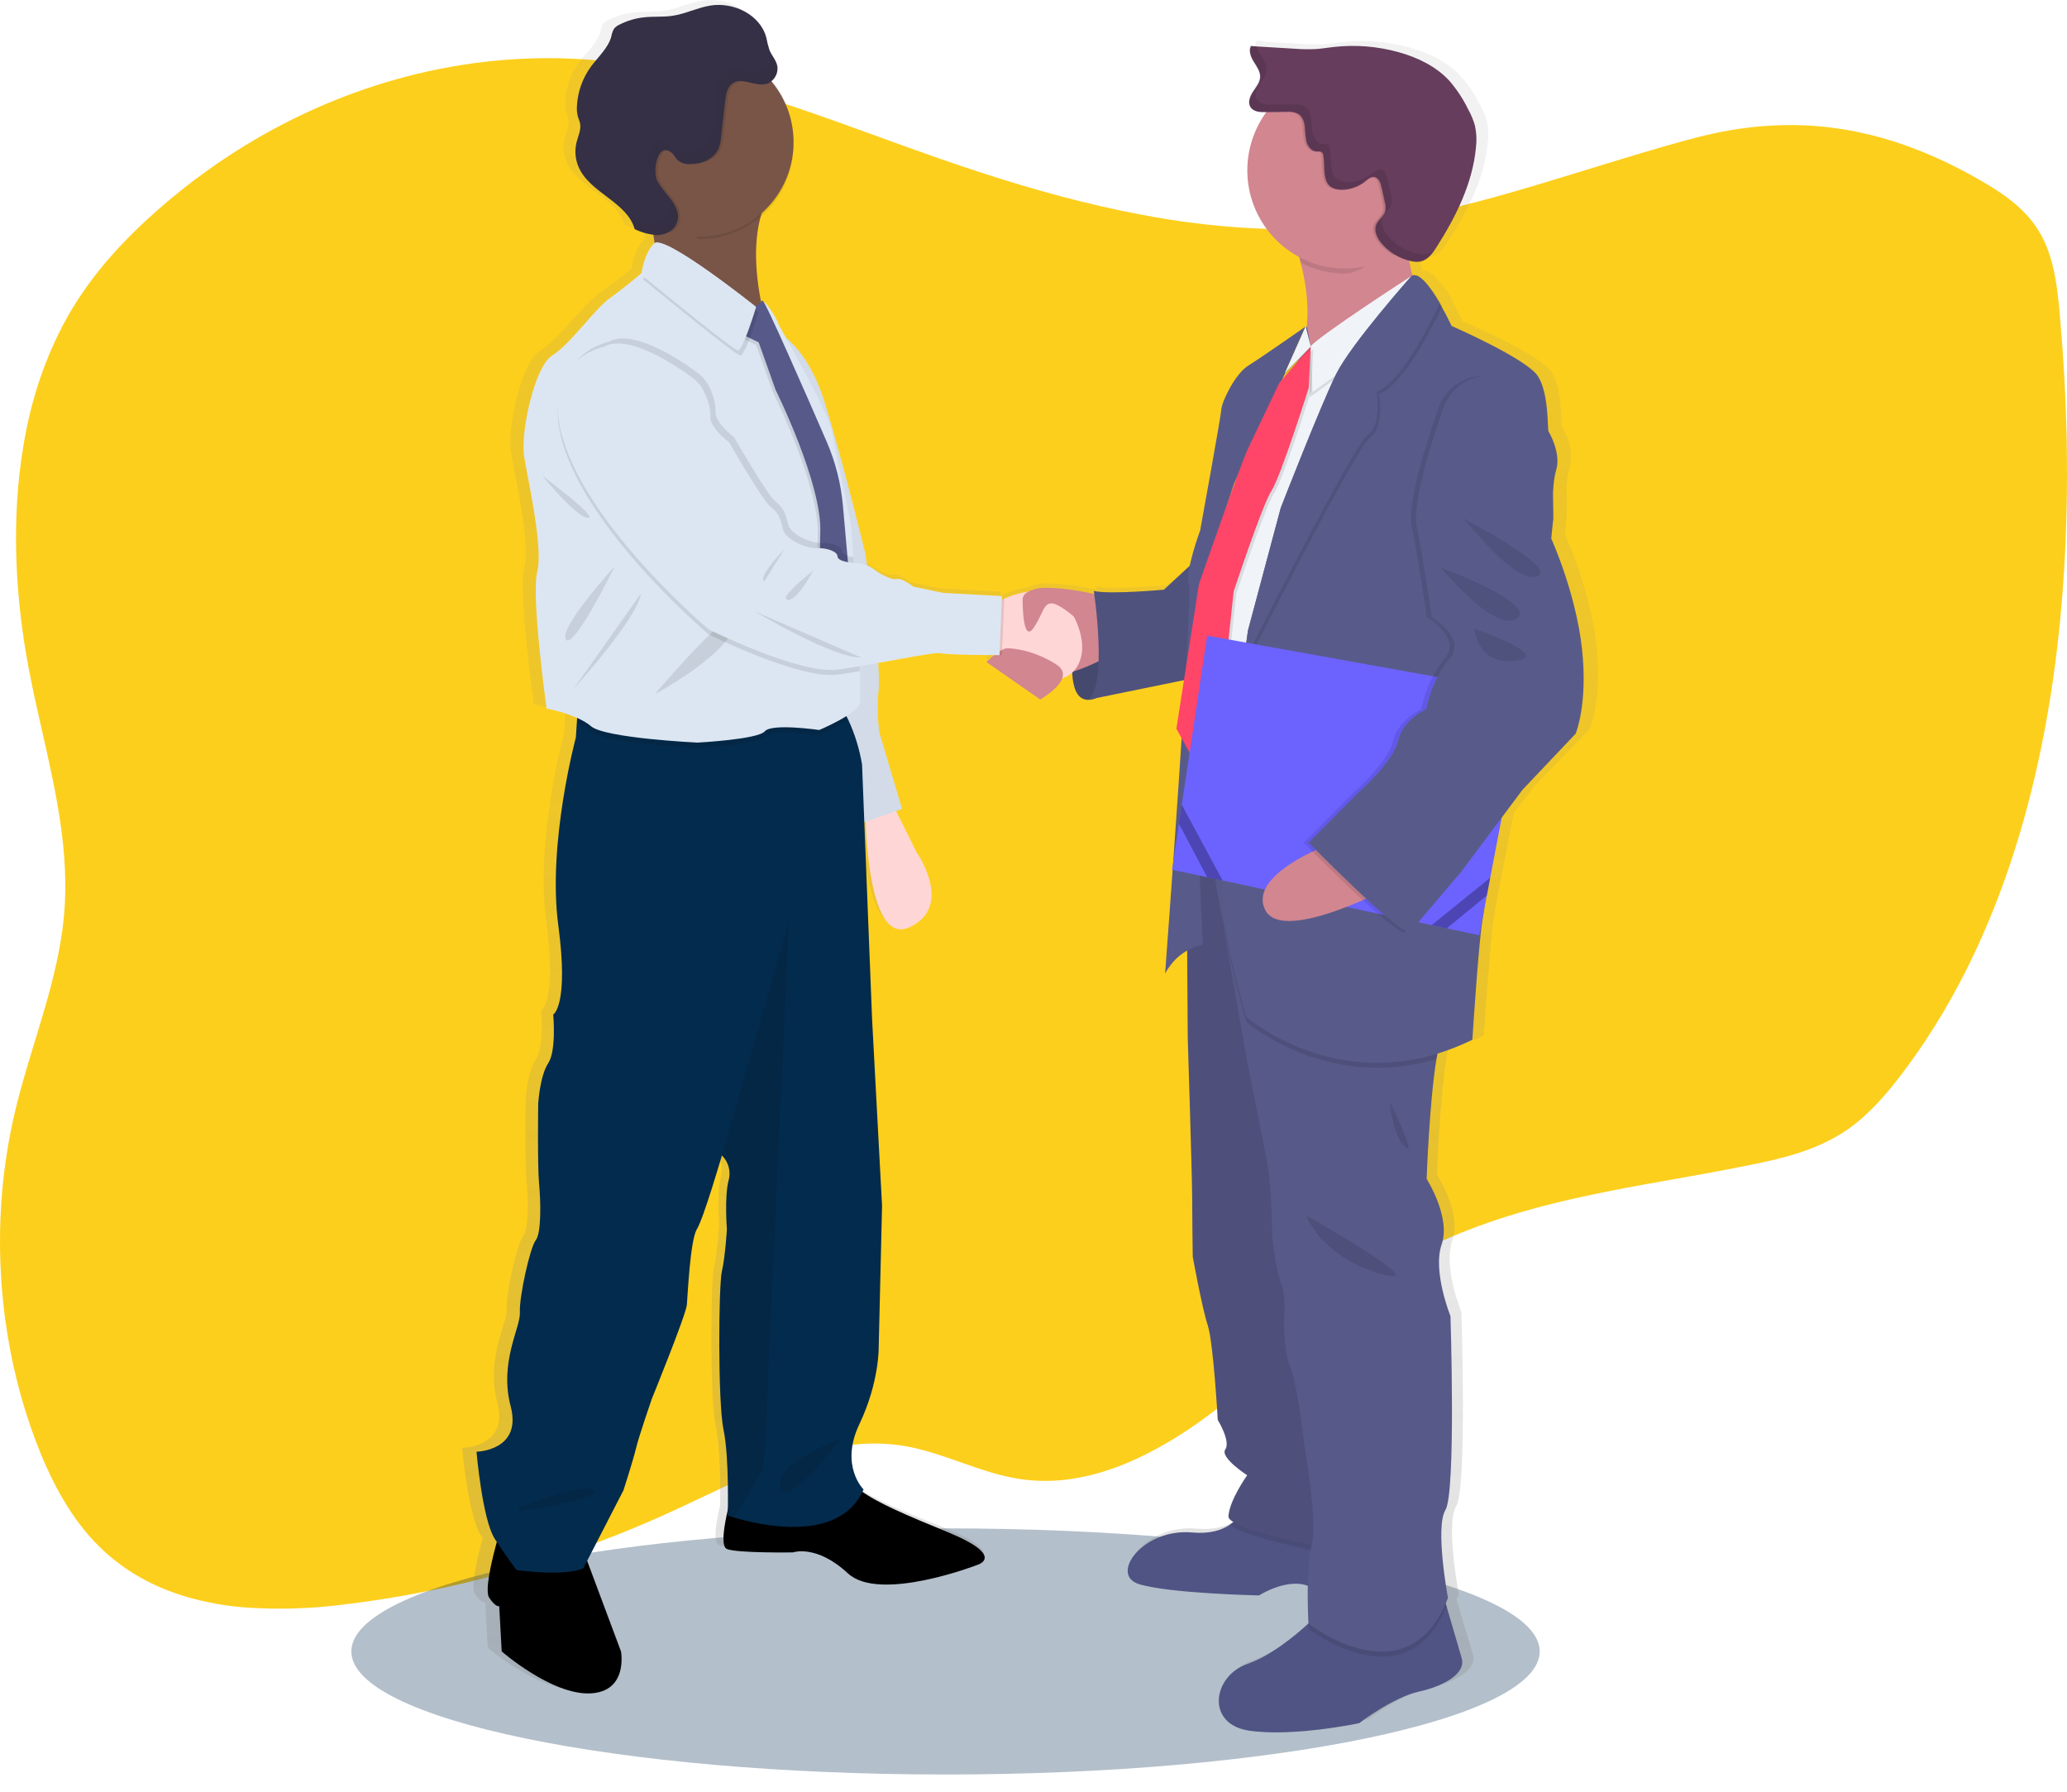 <svg width="60" height="52" viewBox="0 0 60 52" fill="none" xmlns="http://www.w3.org/2000/svg">
<path opacity="0.9" d="M59.536 20.114C59.525 20.185 59.514 20.255 59.502 20.325C59.114 22.726 58.482 25.039 57.541 27.164C57.51 27.234 57.479 27.305 57.447 27.376C56.827 28.743 56.084 30.003 55.237 31.127C54.768 31.749 54.257 32.341 53.65 32.767C52.798 33.365 51.803 33.608 50.824 33.806C49.808 34.014 48.778 34.187 47.75 34.373C47.385 34.438 47.023 34.507 46.662 34.58C45.669 34.778 44.684 35.007 43.722 35.31C42.533 35.684 41.38 36.173 40.292 36.862C40.205 36.915 40.119 36.971 40.034 37.03C39.949 37.087 39.863 37.145 39.779 37.204C39.696 37.263 39.613 37.322 39.531 37.382C39.489 37.413 39.446 37.444 39.404 37.476C39.362 37.509 39.321 37.537 39.28 37.569C39.157 37.661 39.037 37.756 38.917 37.851L38.912 37.855C38.832 37.918 38.754 37.982 38.676 38.046C38.231 38.41 37.795 38.789 37.36 39.171L37.086 39.409L36.662 39.778C36.579 39.85 36.495 39.922 36.412 39.994C36.353 40.046 36.294 40.099 36.229 40.153C35.92 40.414 35.607 40.672 35.285 40.917C35.209 40.975 35.132 41.034 35.055 41.091C34.405 41.579 33.726 41.991 33.024 42.323L33.015 42.328C32.661 42.493 32.301 42.63 31.936 42.737C31.725 42.799 31.514 42.85 31.3 42.889C30.729 42.998 30.15 43.009 29.577 42.921C28.452 42.746 27.398 42.165 26.273 41.969C23.957 41.572 21.708 42.851 19.531 43.852C18.995 44.098 18.456 44.329 17.913 44.544C17.552 44.687 17.189 44.823 16.824 44.954C14.586 45.749 12.302 46.288 9.997 46.564C9.033 46.691 8.063 46.72 7.096 46.651C6.729 46.621 6.365 46.571 6.008 46.492C4.787 46.238 3.648 45.706 2.729 44.73C1.976 43.929 1.437 42.886 1.027 41.794C0.607 40.679 0.311 39.489 0.147 38.259C0.124 38.091 0.104 37.923 0.088 37.755C0.058 37.467 0.036 37.178 0.022 36.887C-0.058 35.336 0.08 33.778 0.428 32.295C0.817 30.635 1.466 29.042 1.752 27.369C1.764 27.298 1.775 27.227 1.786 27.157C1.825 26.903 1.854 26.646 1.872 26.388C2.018 24.332 1.459 22.328 1.021 20.318C1.006 20.248 0.99 20.177 0.975 20.107C0.928 19.884 0.883 19.66 0.84 19.438C0.434 17.312 0.321 15.037 0.683 12.916C0.694 12.845 0.708 12.774 0.72 12.705C0.963 11.364 1.418 10.109 2.055 9.028C2.733 7.885 3.622 6.933 4.572 6.098C5.035 5.69 5.514 5.309 6.008 4.956C6.362 4.702 6.725 4.461 7.096 4.234C10.073 2.409 13.47 1.518 16.828 1.714C17.005 1.725 17.182 1.737 17.359 1.755C17.536 1.772 17.729 1.793 17.915 1.816C20.078 2.098 22.183 2.78 24.273 3.525C24.973 3.775 25.673 4.032 26.371 4.283C26.682 4.394 26.993 4.506 27.304 4.613C28.827 5.143 30.372 5.622 31.937 5.98C32.299 6.064 32.662 6.141 33.025 6.21C34.286 6.459 35.557 6.604 36.831 6.644C37.326 6.658 37.822 6.652 38.317 6.627C38.567 6.615 38.818 6.596 39.068 6.572C41.656 6.327 44.157 5.506 46.662 4.74C47.024 4.629 47.387 4.519 47.75 4.411C48.227 4.27 48.704 4.133 49.183 4.007C52.165 3.219 54.823 3.672 57.595 5.298C58.225 5.667 58.855 6.113 59.241 6.806C59.627 7.499 59.724 8.35 59.795 9.171C59.898 10.341 59.964 11.526 59.99 12.717C59.99 12.787 59.99 12.858 59.993 12.928C60.033 15.335 59.9 17.764 59.536 20.114Z" fill="#FDCA05"/>
<path opacity="0.3" d="M27.447 51.5C36.972 51.5 44.694 49.901 44.694 47.928C44.694 45.956 36.972 44.357 27.447 44.357C17.921 44.357 10.199 45.956 10.199 47.928C10.199 49.901 17.921 51.5 27.447 51.5Z" fill="#032B4D"/>
<path d="M46.336 18.681C46.152 17.055 45.424 15.503 45.424 15.503L45.479 14.954C45.479 14.954 45.491 14.68 45.473 14.269C45.475 14.012 45.509 13.757 45.573 13.508C45.722 13.033 45.386 12.448 45.349 12.394C45.311 12.34 45.367 11.297 45.032 10.786C44.696 10.274 42.461 9.323 42.461 9.323C42.461 9.323 42.341 9.07 42.172 8.775L42.187 8.745C42.048 8.492 41.876 8.258 41.676 8.051C41.539 7.904 41.407 7.82 41.3 7.861C41.257 7.719 41.224 7.574 41.201 7.427C41.223 7.433 41.246 7.439 41.269 7.443C41.361 7.465 41.456 7.467 41.55 7.45C41.758 7.403 41.895 7.215 42.011 7.039C42.589 6.156 43.086 5.188 43.188 4.143C43.215 3.93 43.205 3.714 43.158 3.504C43.11 3.341 43.043 3.184 42.959 3.037C42.809 2.735 42.62 2.454 42.396 2.203C41.999 1.782 41.45 1.524 40.886 1.371C40.251 1.199 39.589 1.15 38.935 1.225C38.765 1.244 38.595 1.273 38.424 1.284C38.208 1.293 37.992 1.29 37.776 1.273L36.661 1.207L36.656 1.19L36.47 1.179C36.397 1.326 36.47 1.5 36.561 1.637C36.653 1.774 36.757 1.917 36.75 2.079C36.742 2.241 36.625 2.371 36.534 2.507C36.443 2.644 36.374 2.822 36.465 2.955C36.478 2.974 36.493 2.991 36.51 3.005C36.607 3.105 36.774 3.117 36.92 3.115H36.946C36.579 3.601 36.38 4.194 36.381 4.805C36.383 5.326 36.528 5.837 36.8 6.281C37.072 6.725 37.46 7.085 37.922 7.322C37.938 7.378 37.954 7.435 37.969 7.494C38.138 8.095 38.199 8.723 38.148 9.346L38.129 9.389L38.117 9.344C38.117 9.344 36.803 10.24 36.413 10.477C36.023 10.715 35.631 11.519 35.612 11.739C35.594 11.958 34.979 15.266 34.979 15.266C34.854 15.6 34.751 15.941 34.67 16.288L33.886 16.981C33.886 16.981 32.267 17.128 31.799 17.018L31.812 17.109C31.399 17.014 30.979 16.956 30.555 16.937C30.324 16.907 30.089 16.939 29.874 17.029L29.858 17.037L29.845 17.043C29.598 17.077 29.357 17.145 29.129 17.245C29.102 17.256 29.077 17.267 29.053 17.278L29.059 17.166L27.307 17.075L26.413 16.893C26.413 16.893 26.096 16.636 25.909 16.673C25.723 16.711 25.332 16.454 25.332 16.454C25.243 16.384 25.146 16.323 25.044 16.274C25.014 16.067 24.995 15.941 24.995 15.941C24.995 15.941 24.299 13.163 23.778 11.53C23.429 10.439 22.926 9.901 22.63 9.667C22.498 9.436 22.411 9.287 22.411 9.287C22.354 9.087 22.04 8.635 21.96 8.624C21.948 8.603 21.938 8.593 21.933 8.593C21.916 8.591 21.899 8.594 21.883 8.601C21.736 7.867 21.651 6.948 21.875 6.147C22.182 5.893 22.429 5.574 22.599 5.214C22.769 4.853 22.857 4.458 22.858 4.059C22.858 4.047 22.858 4.035 22.858 4.023C22.858 4.011 22.858 3.998 22.858 3.986C22.858 3.349 22.634 2.733 22.225 2.247L22.196 2.214C22.204 2.209 22.212 2.203 22.218 2.196C22.282 2.144 22.331 2.075 22.36 1.998C22.388 1.92 22.395 1.836 22.38 1.754C22.341 1.59 22.213 1.46 22.148 1.304C22.108 1.184 22.077 1.062 22.053 0.938C22.003 0.761 21.911 0.6 21.785 0.467L21.798 0.501C21.464 0.123 20.89 -0.064 20.373 0.02C19.988 0.081 19.631 0.261 19.245 0.317C18.968 0.357 18.686 0.331 18.407 0.359C18.149 0.386 17.897 0.459 17.665 0.575C17.604 0.601 17.55 0.641 17.507 0.692C17.467 0.759 17.441 0.834 17.429 0.912C17.334 1.259 17.034 1.506 16.817 1.796C16.569 2.127 16.425 2.525 16.405 2.939C16.396 3.044 16.406 3.15 16.435 3.252C16.453 3.313 16.482 3.37 16.496 3.432C16.538 3.62 16.441 3.808 16.393 3.995C16.333 4.233 16.354 4.485 16.453 4.71C16.79 5.467 17.895 5.72 18.125 6.515C18.301 6.596 18.486 6.654 18.677 6.686C18.693 6.765 18.706 6.845 18.718 6.925C18.712 6.928 18.707 6.931 18.703 6.934C18.405 7.226 18.331 7.791 18.331 7.791L18.295 7.82C18.173 7.921 17.757 8.26 17.38 8.522C16.933 8.833 16.188 9.875 15.666 10.186C15.145 10.497 14.716 12.414 14.828 13.111C14.941 13.807 15.406 15.761 15.219 16.474C15.033 17.187 15.498 20.44 15.498 20.44C15.811 20.5 16.117 20.591 16.412 20.713L16.402 20.855L16.374 21.284C16.374 21.284 15.53 24.355 15.853 26.719C16.176 29.083 15.704 29.326 15.704 29.326C15.704 29.326 15.803 30.374 15.555 30.74C15.307 31.106 15.257 31.91 15.257 31.91C15.257 31.91 15.232 33.714 15.281 34.223C15.331 34.733 15.355 35.662 15.182 35.881C15.008 36.101 14.685 37.538 14.71 37.977C14.734 38.415 14.089 39.415 14.436 40.706C14.784 41.998 13.414 42.023 13.414 42.023C13.414 42.023 13.589 43.993 13.961 44.557L14.015 44.638C14.006 44.67 13.997 44.705 13.986 44.742C13.846 45.256 13.653 46.067 13.787 46.263C13.986 46.556 14.085 46.507 14.085 46.507L14.159 47.823C14.159 47.823 15.65 49.09 16.793 49.042C17.936 48.994 17.712 47.823 17.712 47.823L16.739 45.283L16.706 45.197L17.787 43.141C17.787 43.141 18.085 42.239 18.16 41.922C18.234 41.605 18.638 40.482 18.638 40.482C18.638 40.482 19.66 38.045 19.682 37.752C19.703 37.459 19.781 35.876 19.98 35.558C20.178 35.24 20.725 33.416 20.725 33.416L20.739 33.428C20.832 33.52 20.898 33.635 20.931 33.762C20.963 33.888 20.961 34.022 20.925 34.147C20.799 34.61 20.874 35.56 20.874 35.56C20.874 35.56 20.825 36.365 20.725 36.779C20.626 37.194 20.602 40.581 20.776 41.385C20.914 42.029 20.91 43.233 20.903 43.689C20.787 44.173 20.684 44.775 20.874 44.846C21.198 44.969 22.838 44.944 22.838 44.944C22.838 44.944 23.533 44.7 24.477 45.553C25.422 46.407 28.328 45.31 28.328 45.31C28.328 45.31 29.222 45.066 27.458 44.359C26.227 43.867 25.432 43.538 24.913 43.187C24.925 43.164 24.938 43.141 24.949 43.116C24.949 43.116 24.228 42.431 24.824 41.215C25.421 40 25.396 38.973 25.396 38.973L25.495 34.878L25.197 29.442L24.966 23.737L25.007 23.723C25.047 24.772 25.25 27.269 26.316 26.785C27.657 26.175 26.514 24.591 26.514 24.591L25.912 23.41L26.092 23.349L25.418 21.158C25.353 20.731 25.345 20.297 25.392 19.867C25.406 19.616 25.401 19.364 25.377 19.113C26.259 18.958 27.105 18.793 27.256 18.831C27.435 18.875 28.436 18.883 28.829 18.885C28.701 18.986 28.598 19.086 28.598 19.086L30.2 20.171C30.2 20.171 30.744 19.872 30.857 19.555C30.968 19.527 31.071 19.471 31.157 19.394C31.174 19.768 31.273 20.174 31.617 20.183C31.703 20.185 31.788 20.168 31.867 20.134L34.487 19.612L34.262 21.025L34.419 21.305C34.34 22.497 34.249 23.762 34.169 24.875L34.132 25.119L34.151 25.123C34.026 26.837 33.927 28.135 33.927 28.135C34.074 27.854 34.301 27.624 34.58 27.474L34.597 30.018C34.597 30.018 34.728 34.039 34.728 34.587C34.728 35.136 34.746 36.36 34.746 36.36C34.746 36.36 35.026 37.859 35.193 38.353C35.36 38.846 35.492 41.095 35.492 41.095C35.492 41.095 35.883 41.716 35.716 41.952C35.548 42.187 36.368 42.7 36.368 42.7C36.368 42.7 35.846 43.413 35.808 43.889C35.804 43.944 35.858 44.002 35.955 44.06C35.924 44.085 35.893 44.11 35.858 44.134C35.616 44.297 35.261 44.41 34.728 44.364C33.274 44.235 32.249 45.588 33.144 45.862C34.038 46.137 36.722 46.191 36.722 46.191C36.722 46.191 37.534 45.682 38.17 45.911C38.16 46.448 38.187 46.94 38.191 47.005L38.183 47.011C37.803 47.353 37.076 47.943 36.365 48.184C35.343 48.531 35.117 49.939 36.44 50.121C37.763 50.304 39.7 49.902 39.7 49.902C39.7 49.902 40.706 49.153 41.471 48.988C42.234 48.824 42.887 48.458 42.757 48.019C42.672 47.739 42.453 47.005 42.304 46.511C42.296 46.481 42.287 46.453 42.279 46.425C42.302 46.374 42.325 46.321 42.346 46.266C42.346 46.266 41.955 44.219 42.272 43.707C42.589 43.196 42.421 38.077 42.421 38.077C42.421 38.077 41.88 36.779 42.16 35.994C42.441 35.208 41.713 34.092 41.713 34.092C41.713 34.092 41.792 31.857 42.005 30.611C42.015 30.558 42.024 30.506 42.033 30.456C42.39 30.35 42.738 30.215 43.073 30.053C43.073 30.053 43.259 27.237 43.371 26.598C43.382 26.538 43.397 26.441 43.416 26.315L43.501 25.863L43.602 25.349L43.942 23.597L44.557 22.797L46.142 21.169C46.142 21.169 46.523 20.308 46.336 18.681ZM21.902 8.627L21.89 8.636C21.889 8.63 21.887 8.623 21.886 8.617C21.891 8.621 21.897 8.624 21.902 8.627V8.627ZM37.556 10.623L37.495 10.757L37.719 10.533L37.415 10.876L37.517 10.66L37.556 10.623ZM36.044 13.768C35.985 13.925 35.922 14.094 35.856 14.271L35.976 13.91L36.044 13.768Z" fill="url(#paint0_linear)"/>
<path d="M31.154 18.894C31.154 18.894 30.946 20.292 31.572 20.31C32.198 20.328 32.616 19.232 32.616 19.232L32.361 18.355L31.154 18.894Z" fill="#585B8A"/>
<path opacity="0.2" d="M31.154 18.894C31.154 18.894 30.946 20.292 31.572 20.31C32.198 20.328 32.616 19.232 32.616 19.232L32.361 18.355L31.154 18.894Z" fill="black"/>
<path d="M17.131 49.146C16.016 49.195 14.563 47.928 14.563 47.928L14.491 46.613C14.491 46.613 14.395 46.662 14.2 46.37C14.07 46.174 14.257 45.36 14.395 44.849C14.461 44.599 14.515 44.42 14.515 44.42L16.96 45.078L17.077 45.389L18.026 47.928C18.026 47.928 18.244 49.097 17.131 49.146Z" fill="black"/>
<path d="M28.362 45.42C28.362 45.42 25.53 46.516 24.614 45.663C23.698 44.811 23.016 45.054 23.016 45.054C23.016 45.054 21.418 45.079 21.103 44.957C20.917 44.886 21.018 44.276 21.134 43.791C21.212 43.456 21.297 43.179 21.297 43.179C21.297 43.179 24.081 42.229 24.517 42.813C24.648 42.985 24.805 43.136 24.981 43.259C25.485 43.626 26.273 43.958 27.52 44.47C29.233 45.176 28.362 45.42 28.362 45.42Z" fill="black"/>
<path d="M25.823 23.159L26.597 24.718C26.597 24.718 27.712 26.301 26.404 26.91C25.096 27.518 25.121 23.403 25.121 23.403L25.823 23.159Z" fill="#FFD6D6"/>
<path d="M22.578 9.643C22.578 9.643 23.426 10.033 23.934 11.664C24.443 13.296 25.121 16.073 25.121 16.073C25.121 16.073 25.581 19.214 25.508 19.994C25.461 20.423 25.469 20.857 25.532 21.284L26.186 23.476L24.878 23.939L22.869 16.194L22.578 9.643Z" fill="#DCE6F2"/>
<path opacity="0.05" d="M22.578 9.643C22.578 9.643 23.426 10.033 23.934 11.664C24.443 13.296 25.121 16.073 25.121 16.073C25.121 16.073 25.581 19.214 25.508 19.994C25.461 20.423 25.469 20.857 25.532 21.284L26.186 23.476L24.878 23.939L22.869 16.194L22.578 9.643Z" fill="black"/>
<path opacity="0.1" d="M16.959 45.08L17.076 45.391L16.933 45.666C16.375 45.909 14.995 45.715 14.995 45.715C14.995 45.715 14.74 45.388 14.391 44.851C14.457 44.601 14.512 44.422 14.512 44.422L16.959 45.08Z" fill="black"/>
<path opacity="0.1" d="M25.069 43.374C24.363 44.983 21.962 44.386 21.295 44.184C21.186 44.151 21.125 44.129 21.125 44.129C21.125 44.129 21.129 43.998 21.131 43.791C21.209 43.456 21.294 43.179 21.294 43.179C21.294 43.179 24.078 42.229 24.514 42.813C24.645 42.985 24.802 43.136 24.979 43.259C25.005 43.3 25.035 43.338 25.069 43.374V43.374Z" fill="black"/>
<path d="M24.947 41.329C24.366 42.545 25.068 43.228 25.068 43.228C24.362 44.837 21.962 44.24 21.295 44.038C21.185 44.005 21.125 43.983 21.125 43.983C21.125 43.983 21.173 42.302 21.003 41.498C20.834 40.694 20.858 37.31 20.955 36.896C21.052 36.482 21.1 35.677 21.1 35.677C21.1 35.677 21.027 34.728 21.148 34.265C21.185 34.14 21.187 34.008 21.155 33.882C21.124 33.755 21.059 33.64 20.968 33.547L20.955 33.534C20.955 33.534 20.423 35.361 20.228 35.677C20.034 35.992 19.963 37.576 19.938 37.868C19.913 38.161 18.921 40.597 18.921 40.597C18.921 40.597 18.534 41.717 18.462 42.033C18.389 42.349 18.098 43.252 18.098 43.252L16.931 45.517C16.374 45.761 14.994 45.566 14.994 45.566C14.994 45.566 14.728 45.223 14.364 44.664C14.001 44.106 13.832 42.132 13.832 42.132C13.832 42.132 15.163 42.108 14.824 40.817C14.485 39.527 15.115 38.528 15.091 38.089C15.067 37.65 15.382 36.214 15.551 35.995C15.72 35.775 15.696 34.85 15.647 34.338C15.599 33.827 15.623 32.025 15.623 32.025C15.623 32.025 15.672 31.221 15.914 30.856C16.156 30.491 16.059 29.443 16.059 29.443C16.059 29.443 16.519 29.199 16.204 26.837C15.89 24.474 16.715 21.406 16.715 21.406L16.744 20.977L16.788 20.283C16.788 20.283 23.712 19.845 24.269 20.38C24.415 20.529 24.535 20.701 24.623 20.89C24.814 21.302 24.948 21.738 25.023 22.187L25.314 29.566L25.604 34.997L25.507 39.089C25.507 39.089 25.528 40.11 24.947 41.329Z" fill="#032B4D"/>
<path opacity="0.1" d="M22.898 26.764L22.171 42.594L21.299 44.037C21.189 44.005 21.128 43.983 21.128 43.983C21.128 43.983 21.177 42.301 21.007 41.498C20.838 40.694 20.862 37.309 20.959 36.895C21.056 36.481 21.104 35.677 21.104 35.677C21.104 35.677 21.031 34.727 21.152 34.264C21.189 34.139 21.191 34.007 21.159 33.881C21.127 33.754 21.063 33.639 20.971 33.546L20.983 33.461L22.898 26.764Z" fill="black"/>
<path opacity="0.1" d="M15.071 43.764C15.071 43.764 16.96 43.009 17.25 43.249C17.541 43.49 15.023 43.858 15.023 43.858L15.071 43.764Z" fill="black"/>
<path opacity="0.1" d="M24.395 41.767C24.322 41.791 22.482 42.452 22.652 43.155C22.821 43.857 24.395 41.767 24.395 41.767Z" fill="black"/>
<path d="M18.645 5.734C18.645 5.734 19.261 7.232 18.935 8C18.609 8.768 22.457 10.082 22.457 10.082C22.457 10.082 21.332 7.159 22.422 5.515C23.511 3.871 18.645 5.734 18.645 5.734Z" fill="#795548"/>
<path d="M41.177 49.097C40.432 49.262 39.452 50.011 39.452 50.011C39.452 50.011 37.564 50.413 36.274 50.23C34.984 50.048 35.203 48.641 36.202 48.294C36.894 48.054 37.604 47.462 37.974 47.122C38.138 46.971 38.235 46.865 38.235 46.865L41.849 46.134C41.849 46.134 41.908 46.337 41.99 46.618C42.135 47.112 42.348 47.846 42.43 48.125C42.557 48.568 41.922 48.933 41.177 49.097Z" fill="#505484"/>
<path d="M40.251 46.284C40.251 46.284 38.726 46.448 38.09 46.083C37.455 45.718 36.547 46.303 36.547 46.303C36.547 46.303 33.932 46.248 33.06 45.974C32.189 45.7 33.187 44.346 34.604 44.476C35.12 44.523 35.469 44.409 35.705 44.246C35.952 44.076 36.124 43.817 36.185 43.523L39.251 43.706L39.677 44.799L40.251 46.284Z" fill="#505484"/>
<path opacity="0.1" d="M39.722 45.298C39.722 45.298 36.158 44.712 35.703 44.246C35.95 44.076 36.121 43.817 36.183 43.523L39.249 43.706L39.675 44.799L39.722 45.298Z" fill="black"/>
<path d="M34.441 24.786L34.478 30.137C34.478 30.137 34.605 34.156 34.605 34.704C34.605 35.253 34.623 36.475 34.623 36.475C34.623 36.475 34.895 37.973 35.059 38.467C35.222 38.96 35.349 41.209 35.349 41.209C35.349 41.209 35.731 41.83 35.568 42.066C35.404 42.301 36.203 42.815 36.203 42.815C36.203 42.815 35.692 43.528 35.659 44.002C35.625 44.477 39.725 45.151 39.725 45.151L38.128 28.676L36.856 24.548L34.441 24.786Z" fill="#575988"/>
<path opacity="0.1" d="M34.441 24.786L34.478 30.137C34.478 30.137 34.605 34.156 34.605 34.704C34.605 35.253 34.623 36.475 34.623 36.475C34.623 36.475 34.895 37.973 35.059 38.467C35.222 38.96 35.349 41.209 35.349 41.209C35.349 41.209 35.731 41.83 35.568 42.066C35.404 42.301 36.203 42.815 36.203 42.815C36.203 42.815 35.692 43.528 35.659 44.002C35.625 44.477 39.725 45.151 39.725 45.151L38.128 28.676L36.856 24.548L34.441 24.786Z" fill="black"/>
<path opacity="0.1" d="M41.992 46.622C40.806 49.468 37.983 47.271 37.983 47.271C37.983 47.271 37.983 47.217 37.977 47.122C38.14 46.971 38.237 46.865 38.237 46.865L41.852 46.134C41.852 46.134 41.91 46.342 41.992 46.622Z" fill="black"/>
<path d="M42.031 46.376C40.869 49.375 37.982 47.124 37.982 47.124C37.982 47.124 37.891 45.572 38.073 44.86C38.255 44.148 37.873 42.01 37.873 42.01C37.873 42.01 37.655 40.11 37.455 39.672C37.256 39.234 37.274 38.357 37.274 38.284C37.274 38.211 37.346 37.626 37.183 37.224C37.019 36.822 36.927 35.836 36.927 35.836C36.927 35.836 36.927 34.448 36.764 33.626L36.201 30.798L35.184 25.007L35.501 24.953L41.194 23.948C41.194 23.948 42.266 29.432 41.902 29.994C41.824 30.118 41.755 30.388 41.697 30.736C41.49 31.98 41.412 34.214 41.412 34.214C41.412 34.214 42.12 35.328 41.848 36.114C41.577 36.899 42.104 38.196 42.104 38.196C42.104 38.196 42.267 43.31 41.958 43.822C41.649 44.334 42.031 46.376 42.031 46.376Z" fill="#575988"/>
<path d="M41.486 8.986C41.486 8.986 36.33 12.639 37.491 10.812C38.117 9.828 38.002 8.575 37.757 7.629C37.633 7.148 37.462 6.681 37.246 6.233C37.246 6.233 41.628 4.359 41.047 6.039C40.911 6.43 40.853 6.845 40.877 7.259C40.911 7.881 41.123 8.481 41.486 8.986V8.986Z" fill="#D28690"/>
<path d="M32.203 17.351C32.203 17.351 30.024 16.718 29.661 17.339C29.298 17.961 29.77 19.324 30.428 19.543C31.085 19.763 32.595 18.8 32.595 18.8L32.203 17.351Z" fill="#D28690"/>
<path d="M34.694 16.274L33.786 17.114C33.786 17.114 32.206 17.26 31.752 17.151C31.752 17.151 32.17 19.964 31.57 20.311L35.238 19.562L34.694 16.274Z" fill="#585B8A"/>
<path opacity="0.1" d="M34.694 16.274L33.786 17.114C33.786 17.114 32.206 17.26 31.752 17.151C31.752 17.151 32.17 19.964 31.57 20.311L35.238 19.562L34.694 16.274Z" fill="black"/>
<path opacity="0.1" d="M23.036 4.2C23.036 4.927 22.749 5.624 22.237 6.138C21.726 6.653 21.033 6.942 20.31 6.942C18.911 6.266 17.584 5.715 17.584 4.2C17.57 3.831 17.629 3.463 17.76 3.117C17.89 2.772 18.088 2.457 18.343 2.191C18.597 1.925 18.902 1.713 19.24 1.568C19.578 1.424 19.941 1.349 20.308 1.349C20.675 1.349 21.038 1.424 21.376 1.568C21.713 1.713 22.019 1.925 22.273 2.191C22.527 2.457 22.726 2.772 22.856 3.117C22.986 3.463 23.046 3.831 23.032 4.2H23.036Z" fill="black"/>
<path d="M23.035 4.126C23.036 4.771 22.81 5.395 22.397 5.889C21.985 6.383 21.412 6.714 20.78 6.824C20.149 6.935 19.499 6.818 18.945 6.493C18.391 6.168 17.969 5.657 17.753 5.05C17.537 4.443 17.541 3.779 17.764 3.174C17.988 2.57 18.416 2.064 18.974 1.746C19.532 1.429 20.183 1.319 20.813 1.438C21.444 1.556 22.012 1.894 22.418 2.393C22.817 2.882 23.034 3.494 23.035 4.126V4.126Z" fill="#795548"/>
<path opacity="0.1" d="M24.624 20.892C24.354 21.061 24.072 21.208 23.78 21.333C23.78 21.333 22.4 21.132 22.2 21.369C22.001 21.606 20.241 21.698 20.241 21.698C20.241 21.698 17.554 21.57 17.154 21.223C17.031 21.123 16.893 21.041 16.746 20.98L16.79 20.286C16.79 20.286 23.715 19.847 24.272 20.383C24.417 20.532 24.536 20.704 24.624 20.892Z" fill="black"/>
<path d="M24.962 20.401C24.907 20.712 23.781 21.186 23.781 21.186C23.781 21.186 22.401 20.986 22.202 21.223C22.003 21.461 20.243 21.552 20.243 21.552C20.243 21.552 17.555 21.424 17.156 21.077C16.756 20.73 15.866 20.563 15.866 20.563C15.866 20.563 15.412 17.311 15.594 16.599C15.777 15.887 15.322 13.932 15.213 13.238C15.104 12.544 15.521 10.626 16.03 10.316C16.538 10.006 17.265 8.964 17.7 8.654C18.067 8.392 18.473 8.054 18.591 7.952L18.626 7.923C18.626 7.923 18.699 7.356 18.99 7.066C19.28 6.775 21.949 8.911 21.949 8.911C21.949 8.911 21.968 9.075 22.149 8.765C22.19 8.696 22.542 9.206 22.603 9.422C22.603 9.422 24.055 11.98 24.147 12.507C24.238 13.034 24.619 14.754 24.691 15.174C24.71 15.282 24.74 15.66 24.776 16.168C24.783 16.267 24.789 16.372 24.797 16.482C24.85 17.323 24.908 18.398 24.943 19.21C24.943 19.303 24.951 19.392 24.953 19.478C24.972 19.785 24.974 20.094 24.962 20.401V20.401Z" fill="#DCE6F2"/>
<path opacity="0.1" d="M15.742 13.807C15.742 13.807 16.741 15.031 17.068 15.031C17.395 15.031 15.742 13.807 15.742 13.807Z" fill="black"/>
<path opacity="0.1" d="M17.843 16.438C17.843 16.438 16.208 18.227 16.426 18.557C16.644 18.886 17.843 16.438 17.843 16.438Z" fill="black"/>
<path opacity="0.1" d="M16.645 20C16.645 20 18.518 17.936 18.604 17.224L16.645 20Z" fill="black"/>
<path opacity="0.1" d="M19.008 20.146C19.008 20.146 21.169 18.995 21.35 18.081C21.532 17.168 19.008 20.146 19.008 20.146Z" fill="black"/>
<path opacity="0.1" d="M21.749 9.04L21.449 9.771L21.948 10.008L22.439 11.387C22.439 11.387 23.792 14.109 23.737 15.524C23.683 16.94 23.983 19.068 23.983 19.068L24.763 18.922L24.395 14.758C24.337 14.114 24.177 13.483 23.919 12.89C23.296 11.454 22.136 8.802 22.062 8.802C21.963 8.802 22.033 8.839 22.033 8.839L21.749 9.04Z" fill="black"/>
<path d="M21.823 8.966L21.523 9.697L22.023 9.935L22.513 11.314C22.513 11.314 23.866 14.036 23.811 15.451C23.757 16.867 24.057 18.994 24.057 18.994L24.838 18.849L24.469 14.685C24.412 14.041 24.252 13.409 23.995 12.816C23.371 11.379 22.211 8.729 22.139 8.729C22.038 8.729 22.108 8.766 22.108 8.766L21.823 8.966Z" fill="#575989"/>
<path d="M30.662 19.701C30.282 19.672 29.371 19.209 29.009 19.016L28.855 18.93L28.874 17.515C28.964 17.462 29.056 17.415 29.152 17.374C29.636 17.162 30.628 16.873 31.126 17.802C31.797 19.049 31.143 19.734 30.662 19.701Z" fill="#FFD6D6"/>
<path opacity="0.1" d="M22.418 2.392C22.379 2.417 22.336 2.435 22.291 2.445C21.975 2.514 21.615 2.241 21.345 2.416C21.179 2.524 21.141 2.748 21.119 2.945C21.08 3.288 21.042 3.628 21.003 3.966C20.995 4.087 20.97 4.205 20.928 4.319C20.794 4.626 20.427 4.771 20.092 4.766C19.961 4.775 19.832 4.732 19.732 4.646C19.673 4.586 19.642 4.502 19.577 4.447C19.151 4.088 19.022 4.968 19.134 5.218C19.315 5.627 19.956 6.021 19.687 6.54C19.642 6.625 19.573 6.694 19.489 6.74C19.084 6.612 18.713 6.391 18.408 6.093C18.103 5.796 17.871 5.431 17.73 5.027C17.59 4.623 17.546 4.192 17.601 3.768C17.656 3.344 17.809 2.939 18.047 2.585C18.286 2.231 18.603 1.938 18.974 1.73C19.345 1.521 19.76 1.403 20.184 1.384C20.609 1.365 21.032 1.447 21.42 1.622C21.808 1.797 22.149 2.061 22.418 2.392Z" fill="black"/>
<path d="M19.506 4.443C19.57 4.497 19.603 4.581 19.661 4.641C19.761 4.728 19.891 4.771 20.022 4.761C20.357 4.766 20.724 4.623 20.857 4.313C20.899 4.201 20.924 4.082 20.932 3.962L21.048 2.94C21.07 2.743 21.108 2.52 21.274 2.412C21.545 2.24 21.904 2.509 22.22 2.44C22.334 2.411 22.433 2.339 22.496 2.24C22.559 2.14 22.583 2.02 22.561 1.904C22.524 1.74 22.4 1.611 22.336 1.455C22.297 1.335 22.266 1.213 22.243 1.089C22.067 0.424 21.291 0.05 20.616 0.162C20.241 0.224 19.893 0.404 19.517 0.459C19.248 0.498 18.973 0.473 18.701 0.502C18.449 0.528 18.203 0.601 17.977 0.717C17.918 0.743 17.866 0.783 17.824 0.833C17.785 0.901 17.759 0.976 17.747 1.053C17.656 1.395 17.363 1.648 17.151 1.937C16.909 2.269 16.768 2.666 16.747 3.078C16.739 3.183 16.749 3.289 16.776 3.39C16.794 3.45 16.822 3.509 16.836 3.57C16.878 3.758 16.782 3.946 16.735 4.132C16.677 4.371 16.698 4.622 16.795 4.847C17.122 5.604 18.2 5.856 18.424 6.651C18.623 6.747 18.837 6.805 19.058 6.822C19.277 6.826 19.514 6.731 19.616 6.535C19.885 6.021 19.244 5.622 19.063 5.214C18.95 4.963 19.077 4.084 19.506 4.443Z" fill="#353045"/>
<path opacity="0.1" d="M41.052 6.039C40.916 6.43 40.858 6.845 40.881 7.259C40.75 7.371 40.607 7.035 40.455 7.122C40.04 7.364 39.559 7.939 39.045 7.939C38.599 7.939 38.159 7.833 37.761 7.629C37.637 7.148 37.466 6.681 37.25 6.233C37.25 6.233 41.633 4.359 41.052 6.039Z" fill="black"/>
<path d="M41.873 4.943C41.873 5.506 41.707 6.057 41.396 6.526C41.085 6.995 40.642 7.36 40.124 7.576C39.607 7.792 39.037 7.848 38.487 7.738C37.938 7.628 37.433 7.357 37.037 6.958C36.641 6.559 36.371 6.052 36.261 5.499C36.152 4.946 36.208 4.373 36.423 3.852C36.637 3.331 37 2.886 37.466 2.573C37.932 2.26 38.48 2.093 39.04 2.093C39.412 2.093 39.781 2.166 40.124 2.309C40.468 2.453 40.781 2.663 41.044 2.927C41.307 3.192 41.516 3.506 41.658 3.852C41.8 4.198 41.873 4.568 41.873 4.943Z" fill="#D28690"/>
<path d="M41.752 9.619C41.752 9.619 41.218 10.203 41.146 10.251C41.074 10.299 39.528 16.849 39.5 16.925C39.473 17.002 37.66 22.916 37.66 22.916L34.754 24.353L34.997 17.119L37.126 11.153C37.126 11.153 37.829 10.35 38.046 10.057C38.263 9.765 40.976 8.011 40.976 8.011L41.439 8.972L41.752 9.619Z" fill="#F0F3F7"/>
<path opacity="0.1" d="M41.367 9.118L38.026 11.524L37.973 10.203C38.191 9.911 40.902 8.158 40.902 8.158L41.367 9.118Z" fill="black"/>
<path d="M41.44 8.972L38.099 11.378L38.047 10.057C38.265 9.764 40.976 8.011 40.976 8.011L41.44 8.972Z" fill="#F0F3F7"/>
<path d="M37.935 9.47L38.047 10.058L37.3 10.821L37.896 9.478C37.896 9.478 36.618 10.374 36.235 10.611C35.852 10.848 35.469 11.652 35.454 11.872C35.44 12.091 34.837 15.397 34.837 15.397C34.837 15.397 34.383 16.62 34.51 16.968C34.638 17.314 33.82 28.256 33.82 28.256C33.93 28.044 34.084 27.858 34.273 27.712C34.462 27.567 34.68 27.465 34.912 27.414L34.621 20.948C34.621 20.948 34.975 16.646 34.993 16.591C35.011 16.537 35.819 14.043 35.819 14.043L37.935 9.47Z" fill="#585B8A"/>
<path opacity="0.1" d="M38.122 10.13L38.064 11.33C38.064 11.33 37.256 13.896 36.984 14.316C36.712 14.736 35.885 17.239 35.885 17.239L35.419 21.587L34.62 21.953L34.227 21.224L34.881 17.025C34.881 17.025 36.115 13.482 36.297 13.116L37.208 11.186L38.122 10.13Z" fill="black"/>
<path d="M38.046 10.057L37.989 11.257C37.989 11.257 37.181 13.823 36.908 14.243C36.636 14.663 35.81 17.166 35.81 17.166L35.347 21.513L34.548 21.878L34.148 21.148L34.803 16.949C34.803 16.949 36.037 13.405 36.218 13.04L37.136 11.113L38.046 10.057Z" fill="#FF4568"/>
<path d="M28.633 19.214L30.194 20.301C30.194 20.301 31.296 19.68 30.654 19.278C30.013 18.876 29.444 18.815 29.238 18.815C29.032 18.815 28.633 19.214 28.633 19.214Z" fill="#D28690"/>
<path d="M29.797 17.204C29.762 17.225 29.733 17.256 29.713 17.292C29.694 17.328 29.683 17.369 29.684 17.41C29.684 17.743 29.721 18.626 29.999 18.228C30.34 17.74 30.277 17.302 30.798 17.618C31.121 17.821 31.404 18.082 31.633 18.39L31.488 17.342C31.488 17.342 30.418 16.811 29.797 17.204Z" fill="#D28690"/>
<path opacity="0.1" d="M41.903 29.991C41.824 30.114 41.755 30.384 41.698 30.732C38.514 31.693 36.184 29.662 36.184 29.662C35.903 28.701 35.672 27.726 35.494 26.74C35.437 26.402 35.45 25.748 35.503 24.949L41.196 23.945C41.196 23.945 42.266 29.425 41.903 29.991Z" fill="black"/>
<path d="M45.172 13.643C45.027 14.118 45.082 15.086 45.082 15.086L43.774 21.296C43.774 21.296 43.139 26.082 43.03 26.721C42.921 27.361 42.739 30.174 42.739 30.174C39.035 32.001 36.18 29.517 36.18 29.517C35.898 28.555 35.668 27.58 35.49 26.594C35.308 25.509 35.844 21.163 36.098 19.232C36.174 18.661 36.225 18.301 36.225 18.301L37.178 14.739C37.178 14.739 38.35 11.734 38.786 10.857C39.222 9.98 40.973 8.011 40.973 8.011C41.191 7.872 41.538 8.363 41.796 8.809C41.991 9.147 42.137 9.46 42.137 9.46C42.137 9.46 44.316 10.41 44.642 10.917C44.968 11.424 44.915 12.47 44.951 12.524C44.988 12.579 45.318 13.168 45.172 13.643Z" fill="#585B8A"/>
<path opacity="0.1" d="M40.032 11.433C40.032 11.433 40.195 12.401 39.776 12.693C39.371 12.976 36.359 18.934 36.172 19.306C36.248 18.733 36.299 18.374 36.299 18.374L37.252 14.812C37.252 14.812 38.424 11.807 38.859 10.93C39.295 10.052 41.048 8.084 41.048 8.084C41.265 7.945 41.612 8.435 41.87 8.882C41.48 9.695 40.669 11.232 40.032 11.433Z" fill="black"/>
<path d="M39.959 11.36C39.959 11.36 40.122 12.328 39.703 12.62C39.285 12.913 36.288 18.86 36.098 19.232C36.173 18.661 36.225 18.301 36.225 18.301L37.178 14.739C37.178 14.739 38.349 11.734 38.785 10.857C39.221 9.98 40.973 8.011 40.973 8.011C41.19 7.872 41.537 8.363 41.795 8.809C41.408 9.621 40.595 11.159 39.959 11.36Z" fill="#585B8A"/>
<path d="M44.283 20.11L43.258 25.473V25.474L43.16 25.987V25.988L42.939 27.142L41.998 26.942L41.559 26.848L35.489 25.554L35.042 25.459L34.023 25.242L34.223 23.911L34.305 23.357L35.041 18.447L44.283 20.11Z" fill="#6C63FF"/>
<path d="M38.616 24.493C38.616 24.493 36.201 25.37 36.727 26.411C37.254 27.452 40.631 25.607 40.631 25.607L38.616 24.493Z" fill="#D28690"/>
<path opacity="0.1" d="M40.34 31.963C40.34 32.036 40.431 32.968 40.794 33.297C41.157 33.625 40.34 31.963 40.34 31.963Z" fill="black"/>
<path opacity="0.1" d="M37.91 35.27C37.91 35.27 38.345 36.476 40.07 36.969C41.795 37.463 37.91 35.27 37.91 35.27Z" fill="black"/>
<path opacity="0.1" d="M41.873 4.942C41.873 5.444 41.742 5.936 41.493 6.369C41.243 6.803 40.885 7.163 40.453 7.413C40.29 7.321 40.146 7.2 40.027 7.056C39.904 6.905 39.807 6.699 39.881 6.519C39.941 6.374 40.099 6.283 40.137 6.133C40.155 6.041 40.15 5.946 40.123 5.857C40.092 5.715 40.062 5.574 40.031 5.434C40.005 5.314 39.958 5.172 39.84 5.143C39.721 5.114 39.623 5.213 39.53 5.287C39.302 5.468 38.866 5.59 38.593 5.442C38.319 5.294 38.396 4.798 38.352 4.529C38.351 4.506 38.345 4.483 38.335 4.462C38.325 4.442 38.31 4.423 38.292 4.409C38.252 4.395 38.21 4.392 38.168 4.4C38.021 4.4 37.903 4.267 37.86 4.125C37.83 3.98 37.813 3.832 37.811 3.684C37.794 3.535 37.741 3.379 37.615 3.302C37.514 3.255 37.402 3.237 37.292 3.249L36.758 3.255C37.112 2.773 37.608 2.416 38.176 2.234C38.744 2.053 39.354 2.055 39.92 2.243C40.486 2.43 40.979 2.792 41.329 3.277C41.679 3.762 41.868 4.346 41.869 4.945L41.873 4.942Z" fill="black"/>
<path d="M39.604 5.287C39.697 5.214 39.799 5.116 39.914 5.144C40.029 5.173 40.079 5.316 40.105 5.434L40.197 5.856C40.224 5.946 40.229 6.041 40.212 6.133C40.168 6.284 40.011 6.375 39.951 6.52C39.877 6.7 39.974 6.905 40.096 7.055C40.32 7.326 40.63 7.512 40.973 7.582C41.063 7.604 41.156 7.606 41.246 7.588C41.449 7.541 41.587 7.353 41.696 7.178C42.259 6.295 42.744 5.328 42.843 4.284C42.87 4.071 42.86 3.855 42.814 3.646C42.768 3.483 42.703 3.326 42.62 3.179C42.475 2.878 42.29 2.597 42.072 2.345C41.684 1.925 41.149 1.667 40.6 1.515C39.982 1.342 39.337 1.291 38.7 1.365C38.529 1.384 38.366 1.413 38.198 1.424C37.987 1.434 37.776 1.43 37.566 1.413L36.312 1.338C36.24 1.485 36.312 1.659 36.397 1.796C36.482 1.933 36.588 2.075 36.581 2.238C36.574 2.401 36.459 2.529 36.371 2.666C36.282 2.803 36.215 2.981 36.303 3.114C36.392 3.248 36.572 3.257 36.729 3.255L37.361 3.248C37.471 3.237 37.583 3.256 37.682 3.304C37.809 3.38 37.862 3.538 37.878 3.685C37.882 3.833 37.898 3.981 37.928 4.126C37.971 4.269 38.089 4.403 38.236 4.401C38.277 4.393 38.32 4.396 38.36 4.411C38.378 4.425 38.392 4.443 38.403 4.464C38.413 4.485 38.419 4.508 38.419 4.531C38.464 4.799 38.382 5.294 38.66 5.443C38.939 5.593 39.377 5.468 39.604 5.287Z" fill="#663D5C"/>
<path opacity="0.1" d="M43.209 10.916C42.896 10.883 42.581 10.957 42.316 11.128C42.05 11.298 41.85 11.554 41.748 11.854C41.408 12.83 40.84 14.591 40.982 15.287C41.182 16.273 41.418 17.918 41.418 17.918C41.418 17.918 42.453 18.517 41.929 19.122C41.405 19.727 41.257 20.584 41.257 20.584C41.257 20.584 40.585 20.877 40.44 21.498C40.295 22.119 39.314 22.977 39.314 22.977L37.844 24.456C37.844 24.456 40.276 26.942 40.767 27.068L42.274 25.296L44.053 22.922L45.597 21.294C45.597 21.294 45.96 20.437 45.778 18.809C45.597 17.181 44.888 15.631 44.888 15.631L44.943 15.082C44.943 15.082 45.11 11.153 43.209 10.916Z" fill="black"/>
<path d="M43.353 10.916C43.04 10.883 42.725 10.958 42.46 11.128C42.195 11.299 41.995 11.555 41.894 11.854C41.553 12.83 40.985 14.591 41.127 15.287C41.327 16.273 41.562 17.918 41.562 17.918C41.562 17.918 42.597 18.517 42.074 19.122C41.55 19.727 41.402 20.584 41.402 20.584C41.402 20.584 40.73 20.876 40.585 21.498C40.439 22.119 39.459 22.977 39.459 22.977L37.988 24.456C37.988 24.456 40.421 26.941 40.912 27.068L42.419 25.296L44.194 22.922L45.737 21.294C45.737 21.294 46.101 20.437 45.919 18.809C45.736 17.181 45.029 15.63 45.029 15.63L45.084 15.082C45.084 15.082 45.253 11.153 43.353 10.916Z" fill="#585B8A"/>
<path opacity="0.1" d="M41.828 16.475C41.828 16.475 43.372 18.373 44.026 17.954C44.68 17.534 41.828 16.475 41.828 16.475Z" fill="black"/>
<path opacity="0.1" d="M42.414 15.013C42.578 15.068 43.922 16.949 44.612 16.727C45.302 16.504 42.414 15.013 42.414 15.013Z" fill="black"/>
<path opacity="0.1" d="M42.793 18.245C42.793 18.245 42.884 19.323 43.992 19.177C45.099 19.03 42.793 18.245 42.793 18.245Z" fill="black"/>
<path opacity="0.1" d="M37.9 9.551L37.301 10.893L38.049 10.13L37.9 9.551Z" fill="black"/>
<path d="M37.9 9.478L37.301 10.821L38.049 10.057L37.9 9.478Z" fill="#F0F3F7"/>
<path opacity="0.3" d="M35.489 25.554L35.042 25.459L34.223 23.91L34.305 23.357L35.489 25.554Z" fill="black"/>
<path opacity="0.3" d="M43.257 25.474L43.159 25.987V25.988L41.997 26.942L41.559 26.848L43.257 25.474Z" fill="black"/>
<path opacity="0.1" d="M24.953 19.481C24.728 19.519 24.509 19.553 24.31 19.579C23.203 19.726 20.569 18.41 20.569 18.41C20.569 18.41 17.355 15.707 16.429 13.15C15.503 10.593 17.537 10.209 17.537 10.209C18.303 9.77 19.97 10.994 20.206 11.195C20.442 11.397 20.642 11.907 20.623 12.236C20.605 12.566 21.169 12.985 21.169 12.985C21.169 12.985 22.131 14.666 22.367 14.848C22.603 15.031 22.658 15.195 22.73 15.506C22.802 15.817 23.438 16.073 23.71 16.054C23.983 16.035 24.307 16.145 24.307 16.291C24.307 16.409 24.573 16.467 24.792 16.486C24.857 17.422 24.921 18.649 24.953 19.481Z" fill="black"/>
<path opacity="0.1" d="M24.941 19.214C24.771 19.241 24.607 19.266 24.454 19.287C23.346 19.433 20.713 18.118 20.713 18.118C20.713 18.118 17.5 15.414 16.574 12.857C15.648 10.3 17.681 9.917 17.681 9.917C18.448 9.478 20.114 10.701 20.35 10.903C20.586 11.104 20.786 11.615 20.768 11.944C20.75 12.273 21.312 12.693 21.312 12.693C21.312 12.693 22.275 14.373 22.511 14.556C22.747 14.738 22.801 14.903 22.875 15.214C22.948 15.525 23.582 15.779 23.855 15.761C24.128 15.743 24.451 15.853 24.451 15.999C24.451 16.084 24.603 16.142 24.772 16.17C24.778 16.27 24.784 16.375 24.792 16.485C24.848 17.327 24.906 18.401 24.941 19.214Z" fill="black"/>
<path opacity="0.1" d="M29.152 17.375L29.083 19.016H29.009L28.855 18.931L28.874 17.516C28.964 17.463 29.056 17.416 29.152 17.375V17.375Z" fill="black"/>
<path d="M17.537 10.062C17.537 10.062 15.503 10.446 16.429 13.003C17.355 15.56 20.569 18.264 20.569 18.264C20.569 18.264 23.202 19.579 24.31 19.433C25.418 19.288 27.106 18.904 27.324 18.959C27.542 19.013 29.013 19.013 29.013 19.013L29.085 17.299L27.382 17.208L26.511 17.025C26.511 17.025 26.201 16.768 26.02 16.806C25.838 16.844 25.458 16.587 25.458 16.587C25.458 16.587 25.166 16.349 24.947 16.349C24.727 16.349 24.311 16.294 24.311 16.149C24.311 16.003 23.984 15.892 23.715 15.911C23.446 15.931 22.802 15.674 22.727 15.36C22.653 15.045 22.601 14.885 22.365 14.702C22.129 14.52 21.166 12.839 21.166 12.839C21.166 12.839 20.603 12.419 20.621 12.091C20.639 11.762 20.439 11.25 20.204 11.049C19.968 10.847 18.298 9.624 17.537 10.062Z" fill="#DCE6F2"/>
<path opacity="0.1" d="M22.767 15.944C22.767 15.944 21.986 16.73 22.185 16.876L22.767 15.944Z" fill="black"/>
<path opacity="0.1" d="M23.603 16.565C23.603 16.565 22.586 17.351 22.859 17.406C23.131 17.461 23.603 16.565 23.603 16.565Z" fill="black"/>
<path opacity="0.1" d="M21.875 17.731C22.021 17.805 24.181 19.102 24.999 19.083L21.875 17.731Z" fill="black"/>
<path opacity="0.1" d="M22.018 9.058C22.018 9.058 21.636 10.319 21.491 10.319C21.377 10.319 19.46 8.758 18.66 8.101L18.695 8.072C18.695 8.072 18.767 7.506 19.058 7.215C19.348 6.925 22.018 9.058 22.018 9.058Z" fill="black"/>
<path d="M21.948 8.911C21.948 8.911 21.567 10.172 21.421 10.172C21.306 10.172 19.39 8.611 18.59 7.954L18.625 7.925C18.625 7.925 18.698 7.359 18.988 7.068C19.279 6.778 21.948 8.911 21.948 8.911Z" fill="#DCE6F2"/>
<g opacity="0.15">
<path opacity="0.15" d="M16.805 4.838C17.06 5.425 17.764 5.709 18.172 6.177C17.929 5.602 17.22 5.32 16.805 4.838Z" fill="black"/>
<path opacity="0.15" d="M19.408 6.19C19.307 6.386 19.068 6.481 18.85 6.477C18.656 6.463 18.466 6.414 18.289 6.333C18.353 6.428 18.402 6.533 18.434 6.643C18.633 6.74 18.848 6.798 19.068 6.815C19.288 6.82 19.525 6.725 19.626 6.528C19.789 6.215 19.62 5.948 19.421 5.695C19.458 5.773 19.476 5.858 19.474 5.944C19.472 6.03 19.449 6.114 19.408 6.19V6.19Z" fill="black"/>
<path opacity="0.15" d="M22.572 1.896C22.535 1.731 22.411 1.602 22.347 1.447C22.308 1.327 22.277 1.204 22.254 1.08C22.206 0.904 22.116 0.743 21.993 0.609C22.01 0.652 22.024 0.695 22.036 0.739C22.06 0.864 22.092 0.987 22.131 1.107C22.195 1.262 22.32 1.392 22.356 1.556C22.378 1.672 22.355 1.793 22.291 1.892C22.228 1.992 22.13 2.064 22.016 2.093C21.701 2.162 21.341 1.888 21.07 2.064C20.904 2.171 20.866 2.395 20.844 2.592C20.805 2.935 20.767 3.276 20.728 3.614C20.72 3.735 20.695 3.853 20.653 3.966C20.519 4.274 20.152 4.419 19.817 4.414C19.686 4.423 19.557 4.38 19.458 4.294C19.409 4.225 19.357 4.159 19.302 4.095C18.876 3.735 18.746 4.615 18.859 4.866C18.915 4.979 18.985 5.085 19.067 5.181C18.973 4.898 19.104 4.084 19.52 4.433C19.575 4.496 19.627 4.562 19.675 4.632C19.775 4.717 19.904 4.76 20.035 4.752C20.37 4.757 20.737 4.612 20.871 4.303C20.913 4.19 20.938 4.072 20.946 3.951C20.984 3.608 21.023 3.268 21.062 2.93C21.084 2.733 21.122 2.509 21.287 2.402C21.559 2.225 21.919 2.5 22.234 2.429C22.347 2.4 22.445 2.328 22.507 2.229C22.57 2.13 22.593 2.011 22.572 1.896V1.896Z" fill="black"/>
</g>
<path opacity="0.1" d="M41.428 7.369C41.338 7.386 41.245 7.384 41.155 7.362C40.812 7.293 40.503 7.107 40.279 6.836C40.156 6.686 40.059 6.48 40.134 6.3C40.193 6.155 40.35 6.064 40.389 5.913C40.407 5.821 40.402 5.726 40.375 5.637L40.283 5.214C40.256 5.094 40.21 4.953 40.092 4.925C39.973 4.896 39.875 4.994 39.782 5.068C39.554 5.249 39.117 5.372 38.845 5.223C38.572 5.074 38.648 4.578 38.604 4.31C38.603 4.287 38.597 4.264 38.587 4.244C38.577 4.223 38.562 4.205 38.544 4.19C38.504 4.176 38.461 4.173 38.42 4.181C38.272 4.181 38.155 4.048 38.111 3.906C38.082 3.76 38.066 3.613 38.063 3.465C38.046 3.317 37.993 3.159 37.866 3.083C37.766 3.036 37.655 3.017 37.545 3.027L36.913 3.034C36.757 3.034 36.572 3.024 36.487 2.894C36.402 2.764 36.465 2.578 36.554 2.446C36.644 2.313 36.757 2.181 36.765 2.017C36.772 1.854 36.667 1.712 36.581 1.575C36.531 1.5 36.495 1.417 36.473 1.33L36.292 1.319C36.221 1.465 36.292 1.638 36.377 1.776C36.462 1.914 36.569 2.056 36.561 2.218C36.553 2.38 36.44 2.51 36.351 2.646C36.261 2.782 36.196 2.961 36.284 3.094C36.373 3.228 36.553 3.237 36.71 3.236L37.342 3.228C37.452 3.217 37.563 3.237 37.663 3.285C37.79 3.361 37.844 3.518 37.86 3.666C37.863 3.814 37.879 3.962 37.91 4.107C37.952 4.249 38.071 4.384 38.218 4.381C38.259 4.374 38.302 4.377 38.341 4.391C38.359 4.405 38.374 4.424 38.384 4.445C38.395 4.465 38.4 4.488 38.401 4.512C38.445 4.779 38.364 5.275 38.642 5.424C38.921 5.573 39.355 5.45 39.579 5.269C39.672 5.195 39.775 5.098 39.89 5.125C40.005 5.153 40.054 5.297 40.08 5.415L40.173 5.838C40.2 5.928 40.204 6.023 40.186 6.115C40.144 6.265 39.986 6.356 39.927 6.5C39.852 6.68 39.949 6.887 40.072 7.037C40.297 7.309 40.609 7.495 40.954 7.563C41.044 7.585 41.137 7.587 41.227 7.57C41.374 7.525 41.499 7.429 41.582 7.299C41.535 7.332 41.483 7.355 41.428 7.369Z" fill="black"/>
<defs>
<linearGradient id="paint0_linear" x1="29.903" y1="50.169" x2="29.903" y2="-0.002" gradientUnits="userSpaceOnUse">
<stop stop-color="#808080" stop-opacity="0.25"/>
<stop offset="0.54" stop-color="#808080" stop-opacity="0.12"/>
<stop offset="1" stop-color="#808080" stop-opacity="0.1"/>
</linearGradient>
</defs>
</svg>
